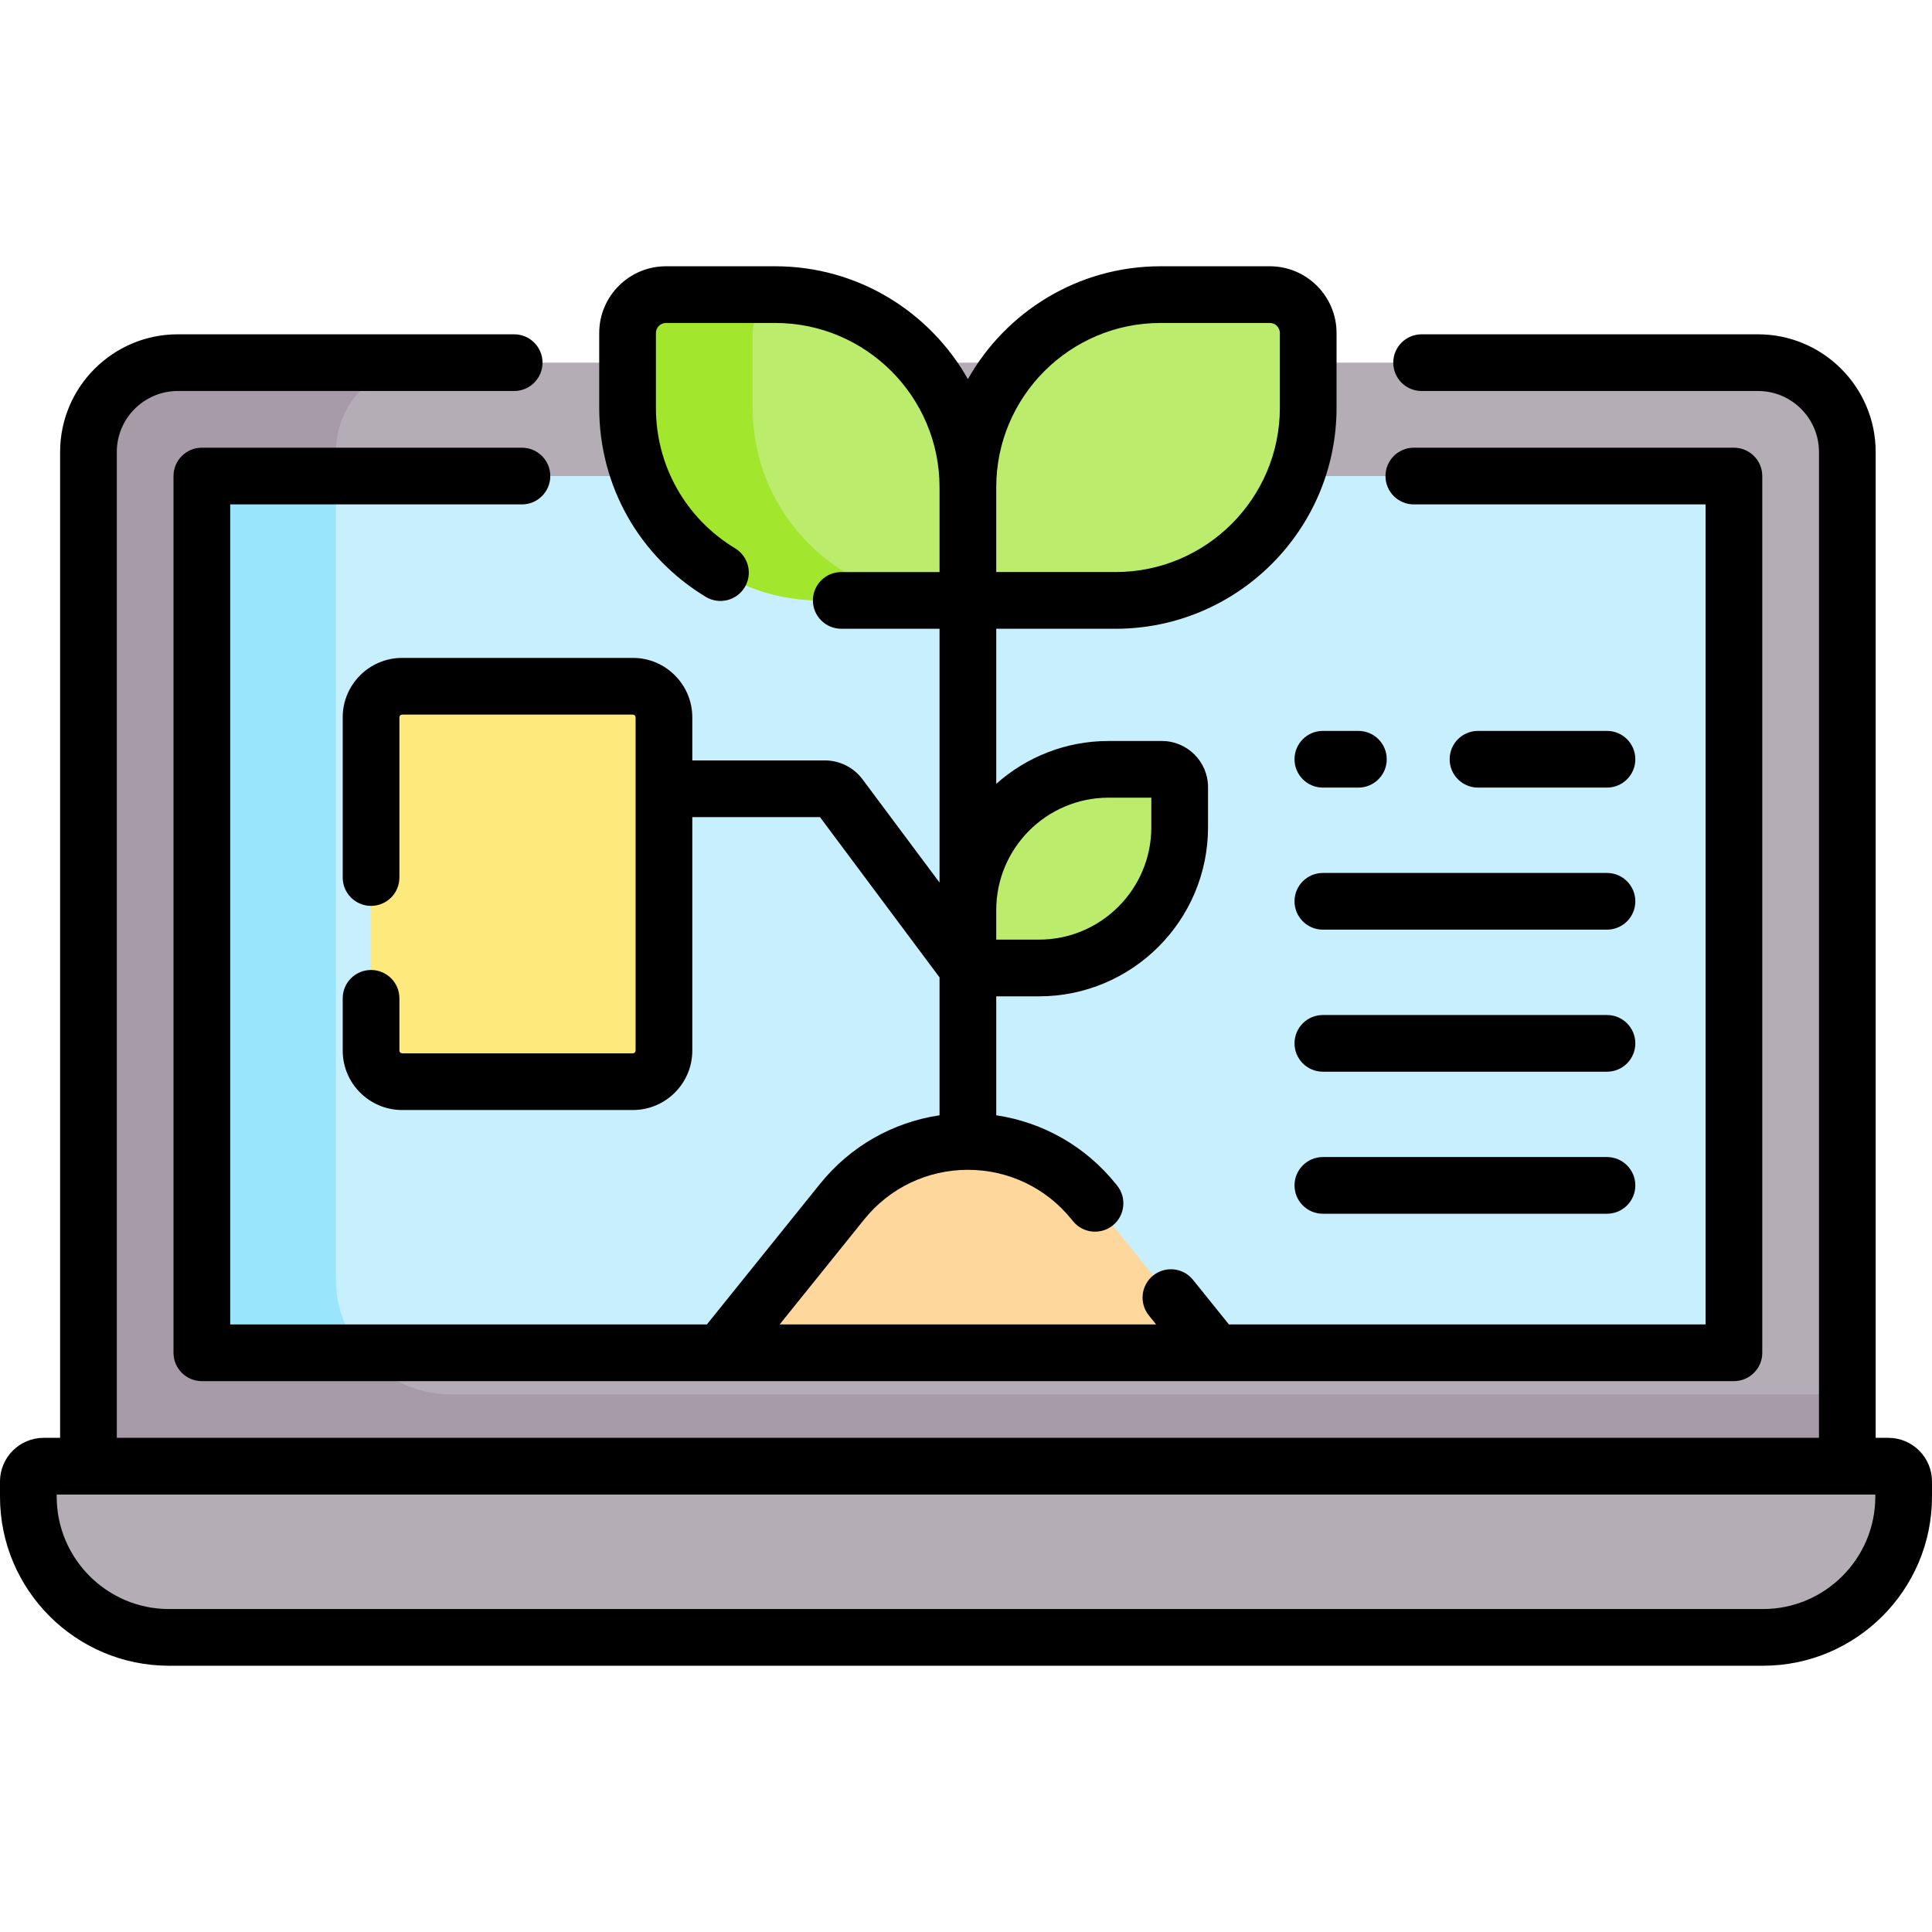 <svg id="Capa_1" enable-background="new 0 0 511.126 511.126" height="512" viewBox="0 0 511.126 511.126" width="512" xmlns="http://www.w3.org/2000/svg"><g><g><g><path d="m488.724 119.573c0-13.05-10.579-23.629-23.629-23.629h-418.064c-13.05 0-23.629 10.579-23.629 23.629v286.84h465.322z" fill="#b5adb6"/></g><g><path d="m119.35 368.89c-16.836 0-30.485-13.649-30.485-30.485v-218.832c0-13.05 10.579-23.629 23.629-23.629h-65.463c-13.05 0-23.629 10.579-23.629 23.629v286.84h60.432 5.031 399.859v-37.523z" fill="#a79ba7"/><path d="m466.406 433.185h-421.686c-20.556 0-37.22-16.664-37.22-37.22v-4.026c0-2.236 1.813-4.049 4.049-4.049h488.029c2.236 0 4.049 1.813 4.049 4.049v4.026c-.001 20.556-16.665 37.22-37.221 37.22z" fill="#b5adb6"/><path d="m458.724 132.416v219.002c0 3.575-2.898 6.472-6.472 6.472h-392.378c-3.575 0-6.472-2.898-6.472-6.472v-219.002c0-3.575 2.898-6.472 6.472-6.472h392.378c3.574-.001 6.472 2.897 6.472 6.472z" fill="#c8effe"/><path d="m88.865 338.405v-212.462h-28.991c-3.575 0-6.472 2.898-6.472 6.472v219.002c0 3.575 2.898 6.472 6.472 6.472h36.034c-4.397-5.282-7.043-12.073-7.043-19.484z" fill="#99e6fc"/><path d="m321.526 357.89-32.17-39.967c-17.107-21.253-49.478-21.253-66.585 0l-32.171 39.967z" fill="#fdd79b"/><path d="m256.063 158.841h-39.076c-28.144 0-50.959-22.815-50.959-50.959v-19.784c0-5.609 4.547-10.156 10.156-10.156h28.92c28.144 0 50.959 22.815 50.959 50.959z" fill="#bbec6c"/><path d="m199.114 107.883v-19.786c0-5.179 3.879-9.444 8.889-10.068-.96-.054-1.925-.087-2.898-.087h-28.92c-5.609 0-10.156 4.547-10.156 10.156v19.785c0 28.144 22.815 50.959 50.959 50.959h33.085c-28.145-.001-50.959-22.816-50.959-50.959z" fill="#a2e62e"/><path d="m256.063 158.841h39.076c28.144 0 50.959-22.815 50.959-50.959v-19.784c0-5.609-4.547-10.156-10.156-10.156h-28.92c-28.144 0-50.959 22.815-50.959 50.959z" fill="#bbec6c"/><path d="m274.872 256.087h-18.809v-15.334c0-20.557 16.665-37.222 37.222-37.222h14.092c2.605 0 4.717 2.112 4.717 4.717v10.617c-.001 20.557-16.665 37.222-37.222 37.222z" fill="#bbec6c"/><path d="m167.433 286.163h-61.051c-4.539 0-8.219-3.68-8.219-8.219v-88.173c0-4.539 3.68-8.219 8.219-8.219h61.051c4.539 0 8.219 3.68 8.219 8.219v88.173c0 4.54-3.679 8.219-8.219 8.219z" fill="#fee97d"/></g></g><g><path d="m499.578 380.39h-3.354v-260.817c0-17.165-13.965-31.129-31.129-31.129h-88.998c-4.143 0-7.5 3.358-7.5 7.5s3.357 7.5 7.5 7.5h88.998c8.894 0 16.129 7.235 16.129 16.129v260.817h-450.322v-260.817c0-8.894 7.235-16.129 16.129-16.129h88.997c4.142 0 7.5-3.358 7.5-7.5s-3.358-7.5-7.5-7.5h-88.997c-17.165 0-31.129 13.964-31.129 31.129v260.817h-4.354c-6.367 0-11.548 5.181-11.548 11.549v4.026c0 24.659 20.061 44.72 44.72 44.72h421.686c24.659 0 44.721-20.061 44.721-44.72v-4.026c-.001-6.368-5.181-11.549-11.549-11.549zm-3.452 15.575c0 16.388-13.333 29.72-29.721 29.72h-421.685c-16.388 0-29.72-13.332-29.72-29.72v-.575h481.126z"/><path d="m138.084 133.444c4.142 0 7.5-3.358 7.5-7.5s-3.358-7.5-7.5-7.5h-84.682c-4.142 0-7.5 3.358-7.5 7.5v231.946c0 4.142 3.358 7.5 7.5 7.5h405.322c4.143 0 7.5-3.358 7.5-7.5v-231.946c0-4.142-3.357-7.5-7.5-7.5h-84.683c-4.143 0-7.5 3.358-7.5 7.5s3.357 7.5 7.5 7.5h77.183v216.946h-126.107l-9.498-11.801c-2.599-3.227-7.319-3.737-10.546-1.14-3.227 2.598-3.736 7.319-1.14 10.545l1.928 2.396h-99.597l22.348-27.764c6.723-8.352 16.728-13.142 27.45-13.142s20.728 4.79 27.448 13.14l.341.424c2.595 3.227 7.315 3.74 10.545 1.145 3.228-2.596 3.74-7.317 1.145-10.545l-.343-.426c-7.995-9.933-19.251-16.315-31.636-18.164v-31.47h11.309c24.659 0 44.722-20.062 44.722-44.722v-10.617c0-6.737-5.48-12.217-12.217-12.217h-14.092c-11.401 0-21.814 4.295-29.722 11.344v-41.033h31.576c32.233 0 58.458-26.225 58.458-58.458v-19.788c0-9.735-7.92-17.655-17.655-17.655h-28.92c-21.851 0-40.928 12.059-50.959 29.863-10.031-17.804-29.108-29.863-50.958-29.863h-28.92c-9.735 0-17.656 7.92-17.656 17.655v19.785c0 20.616 10.536 39.313 28.183 50.016 3.543 2.147 8.154 1.017 10.302-2.524 2.147-3.542 1.018-8.154-2.524-10.302-13.125-7.959-20.961-21.862-20.961-37.189v-19.786c0-1.464 1.191-2.655 2.656-2.655h28.92c23.963 0 43.458 19.496 43.458 43.458v22.441h-26c-4.142 0-7.5 3.358-7.5 7.5s3.358 7.5 7.5 7.5h26v67.149l-20.393-27.337c-2.326-3.118-6.037-4.979-9.927-4.979h-35.09v-11.402c0-8.667-7.052-15.719-15.719-15.719h-61.051c-8.667 0-15.719 7.052-15.719 15.719v42.381c0 4.142 3.358 7.5 7.5 7.5s7.5-3.358 7.5-7.5v-42.381c0-.396.323-.719.719-.719h61.051c.396 0 .719.323.719.719v88.172c0 .396-.323.719-.719.719h-61.051c-.396 0-.719-.323-.719-.719v-13.829c0-4.142-3.358-7.5-7.5-7.5s-7.5 3.358-7.5 7.5v13.829c0 8.667 7.052 15.719 15.719 15.719h61.051c8.667 0 15.719-7.052 15.719-15.719v-61.77h33.779l31.632 42.402v36.481c-12.384 1.849-23.64 8.231-31.635 18.164l-29.918 37.169h-126.108v-216.946zm155.201 77.587h11.309v7.834c0 16.389-13.333 29.722-29.722 29.722h-11.309v-7.834c0-16.389 13.333-29.722 29.722-29.722zm13.737-125.589h28.92c1.464 0 2.655 1.191 2.655 2.655v19.786c0 23.963-19.495 43.458-43.458 43.458h-31.576v-22.441c0-23.962 19.496-43.458 43.459-43.458z"/><path d="m425.139 208.365c4.143 0 7.5-3.358 7.5-7.5s-3.357-7.5-7.5-7.5h-34.12c-4.143 0-7.5 3.358-7.5 7.5s3.357 7.5 7.5 7.5z"/><path d="m342.477 238.447c0 4.142 3.357 7.5 7.5 7.5h75.162c4.143 0 7.5-3.358 7.5-7.5s-3.357-7.5-7.5-7.5h-75.162c-4.143 0-7.5 3.357-7.5 7.5z"/><path d="m425.139 268.528h-75.162c-4.143 0-7.5 3.358-7.5 7.5s3.357 7.5 7.5 7.5h75.162c4.143 0 7.5-3.358 7.5-7.5s-3.357-7.5-7.5-7.5z"/><path d="m425.139 306.108h-75.162c-4.143 0-7.5 3.358-7.5 7.5s3.357 7.5 7.5 7.5h75.162c4.143 0 7.5-3.358 7.5-7.5s-3.357-7.5-7.5-7.5z"/><path d="m342.477 200.865c0 4.142 3.357 7.5 7.5 7.5h9.396c4.143 0 7.5-3.358 7.5-7.5s-3.357-7.5-7.5-7.5h-9.396c-4.143 0-7.5 3.358-7.5 7.5z"/></g></g></svg>